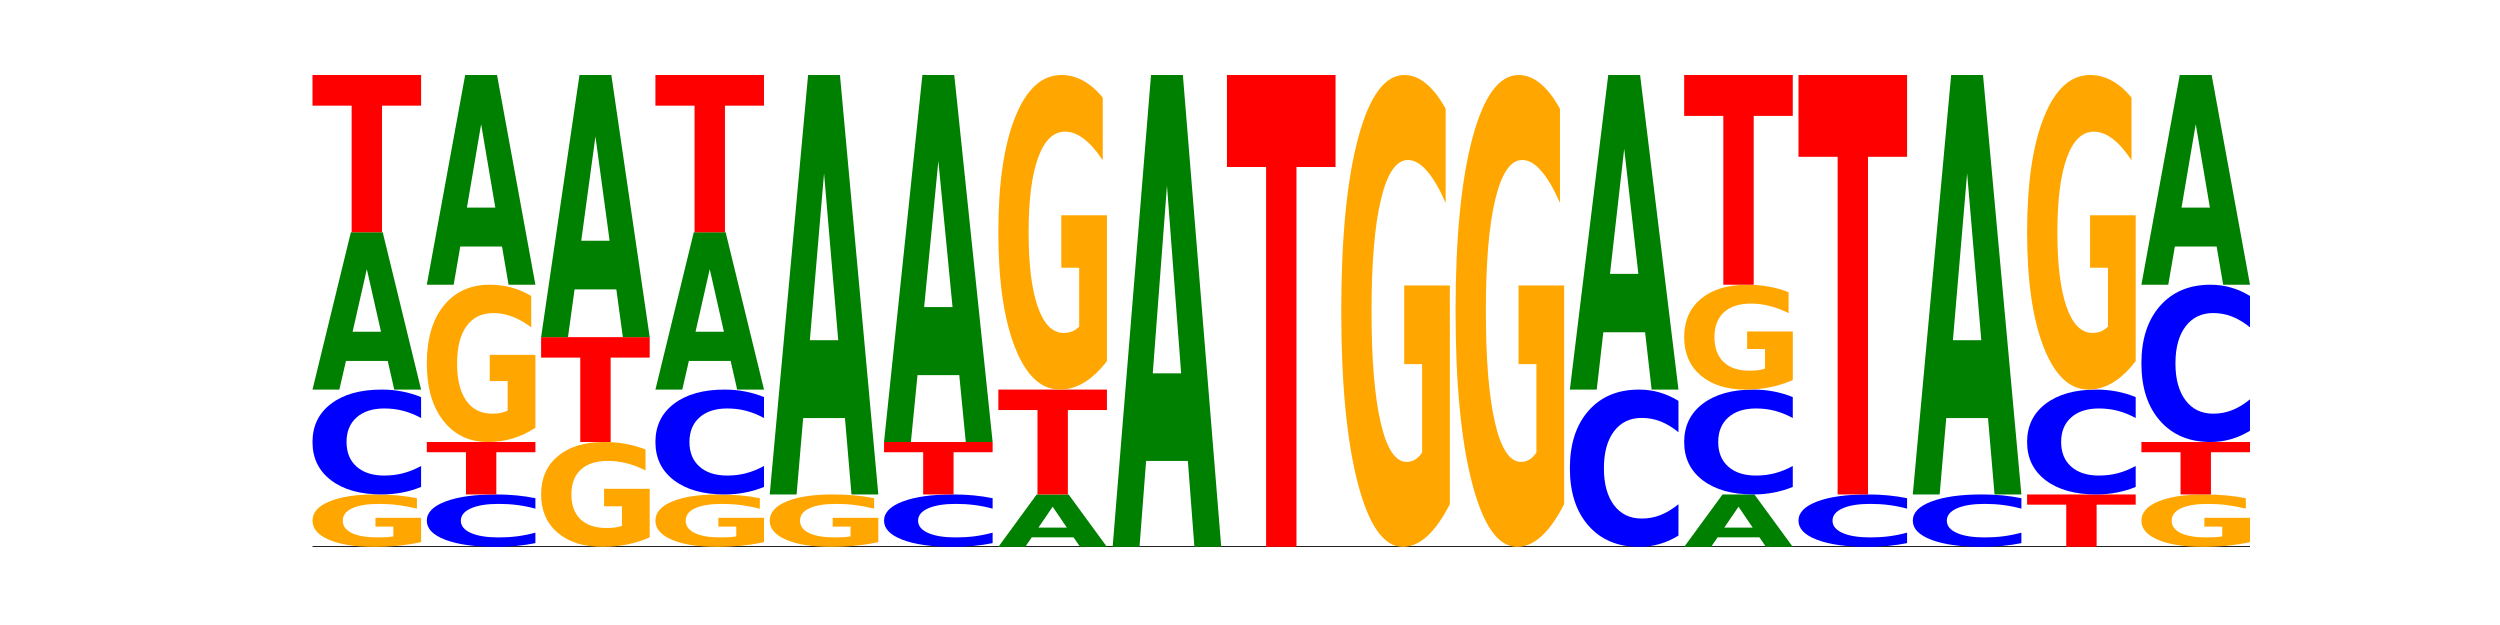<?xml version="1.0" encoding="utf-8" standalone="no"?>
<!DOCTYPE svg PUBLIC "-//W3C//DTD SVG 1.1//EN"
  "http://www.w3.org/Graphics/SVG/1.1/DTD/svg11.dtd">
<!-- Created with matplotlib (https://matplotlib.org/) -->
<svg height="180pt" version="1.1" viewBox="0 0 720 180" width="720pt" xmlns="http://www.w3.org/2000/svg" xmlns:xlink="http://www.w3.org/1999/xlink">
 <defs>
  <style type="text/css">*{stroke-linecap:butt;stroke-linejoin:round;}</style>
 </defs>
 <g id="figure_1">
  <g id="patch_1">
   <path d="M 0 180 
L 720 180 
L 720 0 
L 0 0 
z
" style="fill:none;"/>
  </g>
  <g id="axes_1">
   <g id="line2d_1">
    <path clip-path="url(#p20c90f72c1)" d="M 90 157.5 
L 648 157.5 
" style="fill:none;stroke:#000000;stroke-linecap:square;stroke-width:0.5;"/>
   </g>
   <g id="patch_2">
    <path clip-path="url(#p20c90f72c1)" d="M 121.274 156.134 
Q 118.12 156.817 114.728 157.16 
Q 111.336 157.5 107.719 157.5 
Q 99.546 157.5 94.773 155.466 
Q 90 153.433 90 149.955 
Q 90 146.436 94.857 144.418 
Q 99.722 142.4 108.181 142.4 
Q 111.441 142.4 114.427 142.674 
Q 117.419 142.946 120.069 143.482 
L 120.069 146.492 
Q 117.335 145.803 114.63 145.463 
Q 111.924 145.12 109.205 145.12 
Q 104.172 145.12 101.446 146.374 
Q 98.719 147.625 98.719 149.955 
Q 98.719 152.263 101.348 153.523 
Q 103.976 154.78 108.812 154.78 
Q 110.13 154.78 111.258 154.708 
Q 112.387 154.633 113.284 154.478 
L 113.284 151.652 
L 108.132 151.652 
L 108.132 149.134 
L 121.274 149.134 
z
" style="fill:#ffa600;"/>
   </g>
   <g id="patch_3">
    <path clip-path="url(#p20c90f72c1)" d="M 121.274 140.235 
Q 118.658 141.308 115.829 141.851 
Q 113.001 142.4 109.92 142.4 
Q 100.732 142.4 95.366 138.333 
Q 90 134.265 90 127.309 
Q 90 120.329 95.366 116.267 
Q 100.732 112.2 109.92 112.2 
Q 113.001 112.2 115.829 112.749 
Q 118.658 113.292 121.274 114.365 
L 121.274 120.385 
Q 118.635 118.962 116.074 118.301 
Q 113.513 117.64 110.684 117.64 
Q 105.61 117.64 102.702 120.216 
Q 99.802 122.787 99.802 127.309 
Q 99.802 131.813 102.702 134.39 
Q 105.61 136.96 110.684 136.96 
Q 113.513 136.96 116.074 136.299 
Q 118.635 135.631 121.274 134.209 
z
" style="fill:#0000ff;"/>
   </g>
   <g id="patch_4">
    <path clip-path="url(#p20c90f72c1)" d="M 111.664 103.948 
L 99.636 103.948 
L 97.737 112.2 
L 90 112.2 
L 101.049 66.9 
L 110.225 66.9 
L 121.274 112.2 
L 113.544 112.2 
z
M 101.554 95.54 
L 109.726 95.54 
L 105.647 77.521 
z
" style="fill:#008000;"/>
   </g>
   <g id="patch_5">
    <path clip-path="url(#p20c90f72c1)" d="M 90 21.6 
L 121.274 21.6 
L 121.274 30.435 
L 110.023 30.435 
L 110.023 66.9 
L 101.273 66.9 
L 101.273 30.435 
L 90 30.435 
z
" style="fill:#ff0000;"/>
   </g>
   <g id="patch_6">
    <path clip-path="url(#p20c90f72c1)" d="M 154.195 156.418 
Q 151.579 156.954 148.75 157.226 
Q 145.921 157.5 142.84 157.5 
Q 133.652 157.5 128.286 155.466 
Q 122.92 153.433 122.92 149.955 
Q 122.92 146.464 128.286 144.434 
Q 133.652 142.4 142.84 142.4 
Q 145.921 142.4 148.75 142.674 
Q 151.579 142.946 154.195 143.482 
L 154.195 146.492 
Q 151.555 145.781 148.994 145.451 
Q 146.433 145.12 143.604 145.12 
Q 138.53 145.12 135.622 146.408 
Q 132.723 147.693 132.723 149.955 
Q 132.723 152.207 135.622 153.495 
Q 138.53 154.78 143.604 154.78 
Q 146.433 154.78 148.994 154.449 
Q 151.555 154.116 154.195 153.405 
z
" style="fill:#0000ff;"/>
   </g>
   <g id="patch_7">
    <path clip-path="url(#p20c90f72c1)" d="M 122.92 127.3 
L 154.195 127.3 
L 154.195 130.245 
L 142.943 130.245 
L 142.943 142.4 
L 134.194 142.4 
L 134.194 130.245 
L 122.92 130.245 
z
" style="fill:#ff0000;"/>
   </g>
   <g id="patch_8">
    <path clip-path="url(#p20c90f72c1)" d="M 154.195 123.201 
Q 151.041 125.251 147.648 126.28 
Q 144.256 127.3 140.639 127.3 
Q 132.467 127.3 127.694 121.199 
Q 122.92 115.098 122.92 104.664 
Q 122.92 94.109 127.778 88.054 
Q 132.642 82 141.102 82 
Q 144.361 82 147.347 82.823 
Q 150.34 83.638 152.989 85.247 
L 152.989 94.277 
Q 150.256 92.209 147.55 91.189 
Q 144.845 90.16 142.125 90.16 
Q 137.093 90.16 134.366 93.922 
Q 131.64 97.674 131.64 104.664 
Q 131.64 111.589 134.268 115.369 
Q 136.896 119.14 141.733 119.14 
Q 143.05 119.14 144.179 118.925 
Q 145.307 118.7 146.204 118.233 
L 146.204 109.755 
L 141.053 109.755 
L 141.053 102.203 
L 154.195 102.203 
z
" style="fill:#ffa600;"/>
   </g>
   <g id="patch_9">
    <path clip-path="url(#p20c90f72c1)" d="M 144.584 70.997 
L 132.557 70.997 
L 130.657 82 
L 122.92 82 
L 133.97 21.6 
L 143.145 21.6 
L 154.195 82 
L 146.464 82 
z
M 134.475 59.787 
L 142.647 59.787 
L 138.567 35.762 
z
" style="fill:#008000;"/>
   </g>
   <g id="patch_10">
    <path clip-path="url(#p20c90f72c1)" d="M 187.115 154.768 
Q 183.961 156.134 180.569 156.82 
Q 177.176 157.5 173.56 157.5 
Q 165.387 157.5 160.614 153.433 
Q 155.841 149.365 155.841 142.409 
Q 155.841 135.372 160.698 131.336 
Q 165.562 127.3 174.022 127.3 
Q 177.281 127.3 180.267 127.849 
Q 183.26 128.392 185.909 129.465 
L 185.909 135.485 
Q 183.176 134.106 180.47 133.426 
Q 177.765 132.74 175.045 132.74 
Q 170.013 132.74 167.286 135.248 
Q 164.56 137.749 164.56 142.409 
Q 164.56 147.026 167.188 149.546 
Q 169.817 152.06 174.653 152.06 
Q 175.971 152.06 177.099 151.917 
Q 178.228 151.767 179.125 151.455 
L 179.125 145.803 
L 173.973 145.803 
L 173.973 140.769 
L 187.115 140.769 
z
" style="fill:#ffa600;"/>
   </g>
   <g id="patch_11">
    <path clip-path="url(#p20c90f72c1)" d="M 155.841 97.1 
L 187.115 97.1 
L 187.115 102.99 
L 175.864 102.99 
L 175.864 127.3 
L 167.114 127.3 
L 167.114 102.99 
L 155.841 102.99 
z
" style="fill:#ff0000;"/>
   </g>
   <g id="patch_12">
    <path clip-path="url(#p20c90f72c1)" d="M 177.504 83.346 
L 165.477 83.346 
L 163.578 97.1 
L 155.841 97.1 
L 166.89 21.6 
L 176.066 21.6 
L 187.115 97.1 
L 179.384 97.1 
z
M 167.395 69.334 
L 175.567 69.334 
L 171.487 39.302 
z
" style="fill:#008000;"/>
   </g>
   <g id="patch_13">
    <path clip-path="url(#p20c90f72c1)" d="M 220.035 156.134 
Q 216.881 156.817 213.489 157.16 
Q 210.097 157.5 206.48 157.5 
Q 198.307 157.5 193.534 155.466 
Q 188.761 153.433 188.761 149.955 
Q 188.761 146.436 193.618 144.418 
Q 198.483 142.4 206.943 142.4 
Q 210.202 142.4 213.188 142.674 
Q 216.18 142.946 218.83 143.482 
L 218.83 146.492 
Q 216.096 145.803 213.391 145.463 
Q 210.685 145.12 207.966 145.12 
Q 202.933 145.12 200.207 146.374 
Q 197.48 147.625 197.48 149.955 
Q 197.48 152.263 200.109 153.523 
Q 202.737 154.78 207.573 154.78 
Q 208.891 154.78 210.019 154.708 
Q 211.148 154.633 212.045 154.478 
L 212.045 151.652 
L 206.893 151.652 
L 206.893 149.134 
L 220.035 149.134 
z
" style="fill:#ffa600;"/>
   </g>
   <g id="patch_14">
    <path clip-path="url(#p20c90f72c1)" d="M 220.035 140.235 
Q 217.419 141.308 214.591 141.851 
Q 211.762 142.4 208.681 142.4 
Q 199.493 142.4 194.127 138.333 
Q 188.761 134.265 188.761 127.309 
Q 188.761 120.329 194.127 116.267 
Q 199.493 112.2 208.681 112.2 
Q 211.762 112.2 214.591 112.749 
Q 217.419 113.292 220.035 114.365 
L 220.035 120.385 
Q 217.396 118.962 214.835 118.301 
Q 212.274 117.64 209.445 117.64 
Q 204.371 117.64 201.463 120.216 
Q 198.563 122.787 198.563 127.309 
Q 198.563 131.813 201.463 134.39 
Q 204.371 136.96 209.445 136.96 
Q 212.274 136.96 214.835 136.299 
Q 217.396 135.631 220.035 134.209 
z
" style="fill:#0000ff;"/>
   </g>
   <g id="patch_15">
    <path clip-path="url(#p20c90f72c1)" d="M 210.425 103.948 
L 198.397 103.948 
L 196.498 112.2 
L 188.761 112.2 
L 199.81 66.9 
L 208.986 66.9 
L 220.035 112.2 
L 212.305 112.2 
z
M 200.315 95.54 
L 208.487 95.54 
L 204.408 77.521 
z
" style="fill:#008000;"/>
   </g>
   <g id="patch_16">
    <path clip-path="url(#p20c90f72c1)" d="M 188.761 21.6 
L 220.035 21.6 
L 220.035 30.435 
L 208.784 30.435 
L 208.784 66.9 
L 200.034 66.9 
L 200.034 30.435 
L 188.761 30.435 
z
" style="fill:#ff0000;"/>
   </g>
   <g id="patch_17">
    <path clip-path="url(#p20c90f72c1)" d="M 252.956 156.134 
Q 249.802 156.817 246.409 157.16 
Q 243.017 157.5 239.4 157.5 
Q 231.228 157.5 226.455 155.466 
Q 221.681 153.433 221.681 149.955 
Q 221.681 146.436 226.539 144.418 
Q 231.403 142.4 239.863 142.4 
Q 243.122 142.4 246.108 142.674 
Q 249.101 142.946 251.75 143.482 
L 251.75 146.492 
Q 249.017 145.803 246.311 145.463 
Q 243.606 145.12 240.886 145.12 
Q 235.854 145.12 233.127 146.374 
Q 230.401 147.625 230.401 149.955 
Q 230.401 152.263 233.029 153.523 
Q 235.657 154.78 240.494 154.78 
Q 241.811 154.78 242.94 154.708 
Q 244.068 154.633 244.965 154.478 
L 244.965 151.652 
L 239.814 151.652 
L 239.814 149.134 
L 252.956 149.134 
z
" style="fill:#ffa600;"/>
   </g>
   <g id="patch_18">
    <path clip-path="url(#p20c90f72c1)" d="M 243.345 120.394 
L 231.318 120.394 
L 229.418 142.4 
L 221.681 142.4 
L 232.731 21.6 
L 241.906 21.6 
L 252.956 142.4 
L 245.225 142.4 
z
M 233.236 97.974 
L 241.408 97.974 
L 237.328 49.923 
z
" style="fill:#008000;"/>
   </g>
   <g id="patch_19">
    <path clip-path="url(#p20c90f72c1)" d="M 285.876 156.418 
Q 283.26 156.954 280.431 157.226 
Q 277.602 157.5 274.522 157.5 
Q 265.334 157.5 259.968 155.466 
Q 254.602 153.433 254.602 149.955 
Q 254.602 146.464 259.968 144.434 
Q 265.334 142.4 274.522 142.4 
Q 277.602 142.4 280.431 142.674 
Q 283.26 142.946 285.876 143.482 
L 285.876 146.492 
Q 283.236 145.781 280.676 145.451 
Q 278.115 145.12 275.286 145.12 
Q 270.211 145.12 267.304 146.408 
Q 264.404 147.693 264.404 149.955 
Q 264.404 152.207 267.304 153.495 
Q 270.211 154.78 275.286 154.78 
Q 278.115 154.78 280.676 154.449 
Q 283.236 154.116 285.876 153.405 
z
" style="fill:#0000ff;"/>
   </g>
   <g id="patch_20">
    <path clip-path="url(#p20c90f72c1)" d="M 254.602 127.3 
L 285.876 127.3 
L 285.876 130.245 
L 274.625 130.245 
L 274.625 142.4 
L 265.875 142.4 
L 265.875 130.245 
L 254.602 130.245 
z
" style="fill:#ff0000;"/>
   </g>
   <g id="patch_21">
    <path clip-path="url(#p20c90f72c1)" d="M 276.266 108.045 
L 264.238 108.045 
L 262.339 127.3 
L 254.602 127.3 
L 265.651 21.6 
L 274.827 21.6 
L 285.876 127.3 
L 278.145 127.3 
z
M 266.156 88.427 
L 274.328 88.427 
L 270.249 46.383 
z
" style="fill:#008000;"/>
   </g>
   <g id="patch_22">
    <path clip-path="url(#p20c90f72c1)" d="M 309.186 154.749 
L 297.158 154.749 
L 295.259 157.5 
L 287.522 157.5 
L 298.571 142.4 
L 307.747 142.4 
L 318.796 157.5 
L 311.066 157.5 
z
M 299.077 151.947 
L 307.248 151.947 
L 303.169 145.94 
z
" style="fill:#008000;"/>
   </g>
   <g id="patch_23">
    <path clip-path="url(#p20c90f72c1)" d="M 287.522 112.2 
L 318.796 112.2 
L 318.796 118.09 
L 307.545 118.09 
L 307.545 142.4 
L 298.795 142.4 
L 298.795 118.09 
L 287.522 118.09 
z
" style="fill:#ff0000;"/>
   </g>
   <g id="patch_24">
    <path clip-path="url(#p20c90f72c1)" d="M 318.796 104.003 
Q 315.642 108.101 312.25 110.16 
Q 308.858 112.2 305.241 112.2 
Q 297.068 112.2 292.295 99.998 
Q 287.522 87.795 287.522 66.928 
Q 287.522 45.817 292.379 33.709 
Q 297.244 21.6 305.704 21.6 
Q 308.963 21.6 311.949 23.247 
Q 314.941 24.875 317.591 28.094 
L 317.591 46.154 
Q 314.857 42.018 312.152 39.978 
Q 309.446 37.92 306.727 37.92 
Q 301.694 37.92 298.968 45.443 
Q 296.241 52.948 296.241 66.928 
Q 296.241 80.777 298.87 88.338 
Q 301.498 95.88 306.334 95.88 
Q 307.652 95.88 308.781 95.45 
Q 309.909 95.001 310.806 94.065 
L 310.806 77.109 
L 305.655 77.109 
L 305.655 62.006 
L 318.796 62.006 
z
" style="fill:#ffa600;"/>
   </g>
   <g id="patch_25">
    <path clip-path="url(#p20c90f72c1)" d="M 342.106 132.743 
L 330.079 132.743 
L 328.18 157.5 
L 320.442 157.5 
L 331.492 21.6 
L 340.668 21.6 
L 351.717 157.5 
L 343.986 157.5 
z
M 331.997 107.52 
L 340.169 107.52 
L 336.089 53.463 
z
" style="fill:#008000;"/>
   </g>
   <g id="patch_26">
    <path clip-path="url(#p20c90f72c1)" d="M 353.363 21.6 
L 384.637 21.6 
L 384.637 48.104 
L 373.386 48.104 
L 373.386 157.5 
L 364.636 157.5 
L 364.636 48.104 
L 353.363 48.104 
z
" style="fill:#ff0000;"/>
   </g>
   <g id="patch_27">
    <path clip-path="url(#p20c90f72c1)" d="M 417.558 145.204 
Q 414.403 151.352 411.011 154.44 
Q 407.619 157.5 404.002 157.5 
Q 395.829 157.5 391.056 139.197 
Q 386.283 120.893 386.283 89.592 
Q 386.283 57.926 391.14 39.763 
Q 396.005 21.6 404.465 21.6 
Q 407.724 21.6 410.71 24.07 
Q 413.703 26.513 416.352 31.341 
L 416.352 58.431 
Q 413.618 52.227 410.913 49.167 
Q 408.207 46.079 405.488 46.079 
Q 400.455 46.079 397.729 57.365 
Q 395.002 68.622 395.002 89.592 
Q 395.002 110.366 397.631 121.707 
Q 400.259 133.021 405.095 133.021 
Q 406.413 133.021 407.542 132.375 
Q 408.67 131.701 409.567 130.298 
L 409.567 104.864 
L 404.416 104.864 
L 404.416 82.209 
L 417.558 82.209 
z
" style="fill:#ffa600;"/>
   </g>
   <g id="patch_28">
    <path clip-path="url(#p20c90f72c1)" d="M 450.478 145.204 
Q 447.324 151.352 443.931 154.44 
Q 440.539 157.5 436.922 157.5 
Q 428.75 157.5 423.977 139.197 
Q 419.204 120.893 419.204 89.592 
Q 419.204 57.926 424.061 39.763 
Q 428.925 21.6 437.385 21.6 
Q 440.644 21.6 443.63 24.07 
Q 446.623 26.513 449.272 31.341 
L 449.272 58.431 
Q 446.539 52.227 443.833 49.167 
Q 441.128 46.079 438.408 46.079 
Q 433.376 46.079 430.649 57.365 
Q 427.923 68.622 427.923 89.592 
Q 427.923 110.366 430.551 121.707 
Q 433.18 133.021 438.016 133.021 
Q 439.334 133.021 440.462 132.375 
Q 441.59 131.701 442.488 130.298 
L 442.488 104.864 
L 437.336 104.864 
L 437.336 82.209 
L 450.478 82.209 
z
" style="fill:#ffa600;"/>
   </g>
   <g id="patch_29">
    <path clip-path="url(#p20c90f72c1)" d="M 483.398 154.253 
Q 480.782 155.862 477.953 156.677 
Q 475.125 157.5 472.044 157.5 
Q 462.856 157.5 457.49 151.399 
Q 452.124 145.298 452.124 134.864 
Q 452.124 124.393 457.49 118.301 
Q 462.856 112.2 472.044 112.2 
Q 475.125 112.2 477.953 113.023 
Q 480.782 113.838 483.398 115.447 
L 483.398 124.477 
Q 480.759 122.344 478.198 121.352 
Q 475.637 120.36 472.808 120.36 
Q 467.733 120.36 464.826 124.224 
Q 461.926 128.08 461.926 134.864 
Q 461.926 141.62 464.826 145.485 
Q 467.733 149.34 472.808 149.34 
Q 475.637 149.34 478.198 148.348 
Q 480.759 147.347 483.398 145.214 
z
" style="fill:#0000ff;"/>
   </g>
   <g id="patch_30">
    <path clip-path="url(#p20c90f72c1)" d="M 473.788 95.695 
L 461.76 95.695 
L 459.861 112.2 
L 452.124 112.2 
L 463.173 21.6 
L 472.349 21.6 
L 483.398 112.2 
L 475.668 112.2 
z
M 463.678 78.88 
L 471.85 78.88 
L 467.771 42.842 
z
" style="fill:#008000;"/>
   </g>
   <g id="patch_31">
    <path clip-path="url(#p20c90f72c1)" d="M 506.708 154.749 
L 494.68 154.749 
L 492.781 157.5 
L 485.044 157.5 
L 496.094 142.4 
L 505.269 142.4 
L 516.319 157.5 
L 508.588 157.5 
z
M 496.599 151.947 
L 504.771 151.947 
L 500.691 145.94 
z
" style="fill:#008000;"/>
   </g>
   <g id="patch_32">
    <path clip-path="url(#p20c90f72c1)" d="M 516.319 140.235 
Q 513.703 141.308 510.874 141.851 
Q 508.045 142.4 504.964 142.4 
Q 495.776 142.4 490.41 138.333 
Q 485.044 134.265 485.044 127.309 
Q 485.044 120.329 490.41 116.267 
Q 495.776 112.2 504.964 112.2 
Q 508.045 112.2 510.874 112.749 
Q 513.703 113.292 516.319 114.365 
L 516.319 120.385 
Q 513.679 118.962 511.118 118.301 
Q 508.557 117.64 505.728 117.64 
Q 500.654 117.64 497.746 120.216 
Q 494.847 122.787 494.847 127.309 
Q 494.847 131.813 497.746 134.39 
Q 500.654 136.96 505.728 136.96 
Q 508.557 136.96 511.118 136.299 
Q 513.679 135.631 516.319 134.209 
z
" style="fill:#0000ff;"/>
   </g>
   <g id="patch_33">
    <path clip-path="url(#p20c90f72c1)" d="M 516.319 109.468 
Q 513.165 110.834 509.772 111.52 
Q 506.38 112.2 502.763 112.2 
Q 494.591 112.2 489.817 108.133 
Q 485.044 104.065 485.044 97.109 
Q 485.044 90.072 489.902 86.036 
Q 494.766 82 503.226 82 
Q 506.485 82 509.471 82.549 
Q 512.464 83.092 515.113 84.165 
L 515.113 90.185 
Q 512.38 88.806 509.674 88.126 
Q 506.969 87.44 504.249 87.44 
Q 499.217 87.44 496.49 89.948 
Q 493.763 92.449 493.763 97.109 
Q 493.763 101.726 496.392 104.246 
Q 499.02 106.76 503.857 106.76 
Q 505.174 106.76 506.303 106.617 
Q 507.431 106.467 508.328 106.155 
L 508.328 100.503 
L 503.177 100.503 
L 503.177 95.469 
L 516.319 95.469 
z
" style="fill:#ffa600;"/>
   </g>
   <g id="patch_34">
    <path clip-path="url(#p20c90f72c1)" d="M 485.044 21.6 
L 516.319 21.6 
L 516.319 33.38 
L 505.067 33.38 
L 505.067 82 
L 496.318 82 
L 496.318 33.38 
L 485.044 33.38 
z
" style="fill:#ff0000;"/>
   </g>
   <g id="patch_35">
    <path clip-path="url(#p20c90f72c1)" d="M 549.239 156.418 
Q 546.623 156.954 543.794 157.226 
Q 540.965 157.5 537.884 157.5 
Q 528.697 157.5 523.331 155.466 
Q 517.965 153.433 517.965 149.955 
Q 517.965 146.464 523.331 144.434 
Q 528.697 142.4 537.884 142.4 
Q 540.965 142.4 543.794 142.674 
Q 546.623 142.946 549.239 143.482 
L 549.239 146.492 
Q 546.599 145.781 544.038 145.451 
Q 541.477 145.12 538.649 145.12 
Q 533.574 145.12 530.667 146.408 
Q 527.767 147.693 527.767 149.955 
Q 527.767 152.207 530.667 153.495 
Q 533.574 154.78 538.649 154.78 
Q 541.477 154.78 544.038 154.449 
Q 546.599 154.116 549.239 153.405 
z
" style="fill:#0000ff;"/>
   </g>
   <g id="patch_36">
    <path clip-path="url(#p20c90f72c1)" d="M 517.965 21.6 
L 549.239 21.6 
L 549.239 45.159 
L 537.987 45.159 
L 537.987 142.4 
L 529.238 142.4 
L 529.238 45.159 
L 517.965 45.159 
z
" style="fill:#ff0000;"/>
   </g>
   <g id="patch_37">
    <path clip-path="url(#p20c90f72c1)" d="M 582.159 156.418 
Q 579.543 156.954 576.714 157.226 
Q 573.886 157.5 570.805 157.5 
Q 561.617 157.5 556.251 155.466 
Q 550.885 153.433 550.885 149.955 
Q 550.885 146.464 556.251 144.434 
Q 561.617 142.4 570.805 142.4 
Q 573.886 142.4 576.714 142.674 
Q 579.543 142.946 582.159 143.482 
L 582.159 146.492 
Q 579.52 145.781 576.959 145.451 
Q 574.398 145.12 571.569 145.12 
Q 566.495 145.12 563.587 146.408 
Q 560.687 147.693 560.687 149.955 
Q 560.687 152.207 563.587 153.495 
Q 566.495 154.78 571.569 154.78 
Q 574.398 154.78 576.959 154.449 
Q 579.52 154.116 582.159 153.405 
z
" style="fill:#0000ff;"/>
   </g>
   <g id="patch_38">
    <path clip-path="url(#p20c90f72c1)" d="M 572.549 120.394 
L 560.521 120.394 
L 558.622 142.4 
L 550.885 142.4 
L 561.934 21.6 
L 571.11 21.6 
L 582.159 142.4 
L 574.429 142.4 
z
M 562.439 97.974 
L 570.611 97.974 
L 566.532 49.923 
z
" style="fill:#008000;"/>
   </g>
   <g id="patch_39">
    <path clip-path="url(#p20c90f72c1)" d="M 583.805 142.4 
L 615.08 142.4 
L 615.08 145.345 
L 603.828 145.345 
L 603.828 157.5 
L 595.079 157.5 
L 595.079 145.345 
L 583.805 145.345 
z
" style="fill:#ff0000;"/>
   </g>
   <g id="patch_40">
    <path clip-path="url(#p20c90f72c1)" d="M 615.08 140.235 
Q 612.464 141.308 609.635 141.851 
Q 606.806 142.4 603.725 142.4 
Q 594.537 142.4 589.171 138.333 
Q 583.805 134.265 583.805 127.309 
Q 583.805 120.329 589.171 116.267 
Q 594.537 112.2 603.725 112.2 
Q 606.806 112.2 609.635 112.749 
Q 612.464 113.292 615.08 114.365 
L 615.08 120.385 
Q 612.44 118.962 609.879 118.301 
Q 607.318 117.64 604.489 117.64 
Q 599.415 117.64 596.507 120.216 
Q 593.608 122.787 593.608 127.309 
Q 593.608 131.813 596.507 134.39 
Q 599.415 136.96 604.489 136.96 
Q 607.318 136.96 609.879 136.299 
Q 612.44 135.631 615.08 134.209 
z
" style="fill:#0000ff;"/>
   </g>
   <g id="patch_41">
    <path clip-path="url(#p20c90f72c1)" d="M 615.08 104.003 
Q 611.926 108.101 608.533 110.16 
Q 605.141 112.2 601.524 112.2 
Q 593.352 112.2 588.578 99.998 
Q 583.805 87.795 583.805 66.928 
Q 583.805 45.817 588.663 33.709 
Q 593.527 21.6 601.987 21.6 
Q 605.246 21.6 608.232 23.247 
Q 611.225 24.875 613.874 28.094 
L 613.874 46.154 
Q 611.141 42.018 608.435 39.978 
Q 605.73 37.92 603.01 37.92 
Q 597.978 37.92 595.251 45.443 
Q 592.525 52.948 592.525 66.928 
Q 592.525 80.777 595.153 88.338 
Q 597.781 95.88 602.618 95.88 
Q 603.935 95.88 605.064 95.45 
Q 606.192 95.001 607.089 94.065 
L 607.089 77.109 
L 601.938 77.109 
L 601.938 62.006 
L 615.08 62.006 
z
" style="fill:#ffa600;"/>
   </g>
   <g id="patch_42">
    <path clip-path="url(#p20c90f72c1)" d="M 648 156.134 
Q 644.846 156.817 641.454 157.16 
Q 638.061 157.5 634.445 157.5 
Q 626.272 157.5 621.499 155.466 
Q 616.726 153.433 616.726 149.955 
Q 616.726 146.436 621.583 144.418 
Q 626.447 142.4 634.907 142.4 
Q 638.166 142.4 641.152 142.674 
Q 644.145 142.946 646.794 143.482 
L 646.794 146.492 
Q 644.061 145.803 641.355 145.463 
Q 638.65 145.12 635.93 145.12 
Q 630.898 145.12 628.171 146.374 
Q 625.445 147.625 625.445 149.955 
Q 625.445 152.263 628.073 153.523 
Q 630.702 154.78 635.538 154.78 
Q 636.856 154.78 637.984 154.708 
Q 639.113 154.633 640.01 154.478 
L 640.01 151.652 
L 634.858 151.652 
L 634.858 149.134 
L 648 149.134 
z
" style="fill:#ffa600;"/>
   </g>
   <g id="patch_43">
    <path clip-path="url(#p20c90f72c1)" d="M 616.726 127.3 
L 648 127.3 
L 648 130.245 
L 636.749 130.245 
L 636.749 142.4 
L 627.999 142.4 
L 627.999 130.245 
L 616.726 130.245 
z
" style="fill:#ff0000;"/>
   </g>
   <g id="patch_44">
    <path clip-path="url(#p20c90f72c1)" d="M 648 124.053 
Q 645.384 125.662 642.555 126.477 
Q 639.726 127.3 636.645 127.3 
Q 627.458 127.3 622.092 121.199 
Q 616.726 115.098 616.726 104.664 
Q 616.726 94.193 622.092 88.101 
Q 627.458 82 636.645 82 
Q 639.726 82 642.555 82.823 
Q 645.384 83.638 648 85.247 
L 648 94.277 
Q 645.36 92.144 642.799 91.152 
Q 640.239 90.16 637.41 90.16 
Q 632.335 90.16 629.428 94.024 
Q 626.528 97.88 626.528 104.664 
Q 626.528 111.42 629.428 115.285 
Q 632.335 119.14 637.41 119.14 
Q 640.239 119.14 642.799 118.148 
Q 645.36 117.147 648 115.014 
z
" style="fill:#0000ff;"/>
   </g>
   <g id="patch_45">
    <path clip-path="url(#p20c90f72c1)" d="M 638.389 70.997 
L 626.362 70.997 
L 624.463 82 
L 616.726 82 
L 627.775 21.6 
L 636.951 21.6 
L 648 82 
L 640.269 82 
z
M 628.28 59.787 
L 636.452 59.787 
L 632.372 35.762 
z
" style="fill:#008000;"/>
   </g>
  </g>
 </g>
 <defs>
  <clipPath id="p20c90f72c1">
   <rect height="135.9" width="558" x="90" y="21.6"/>
  </clipPath>
 </defs>
</svg>
